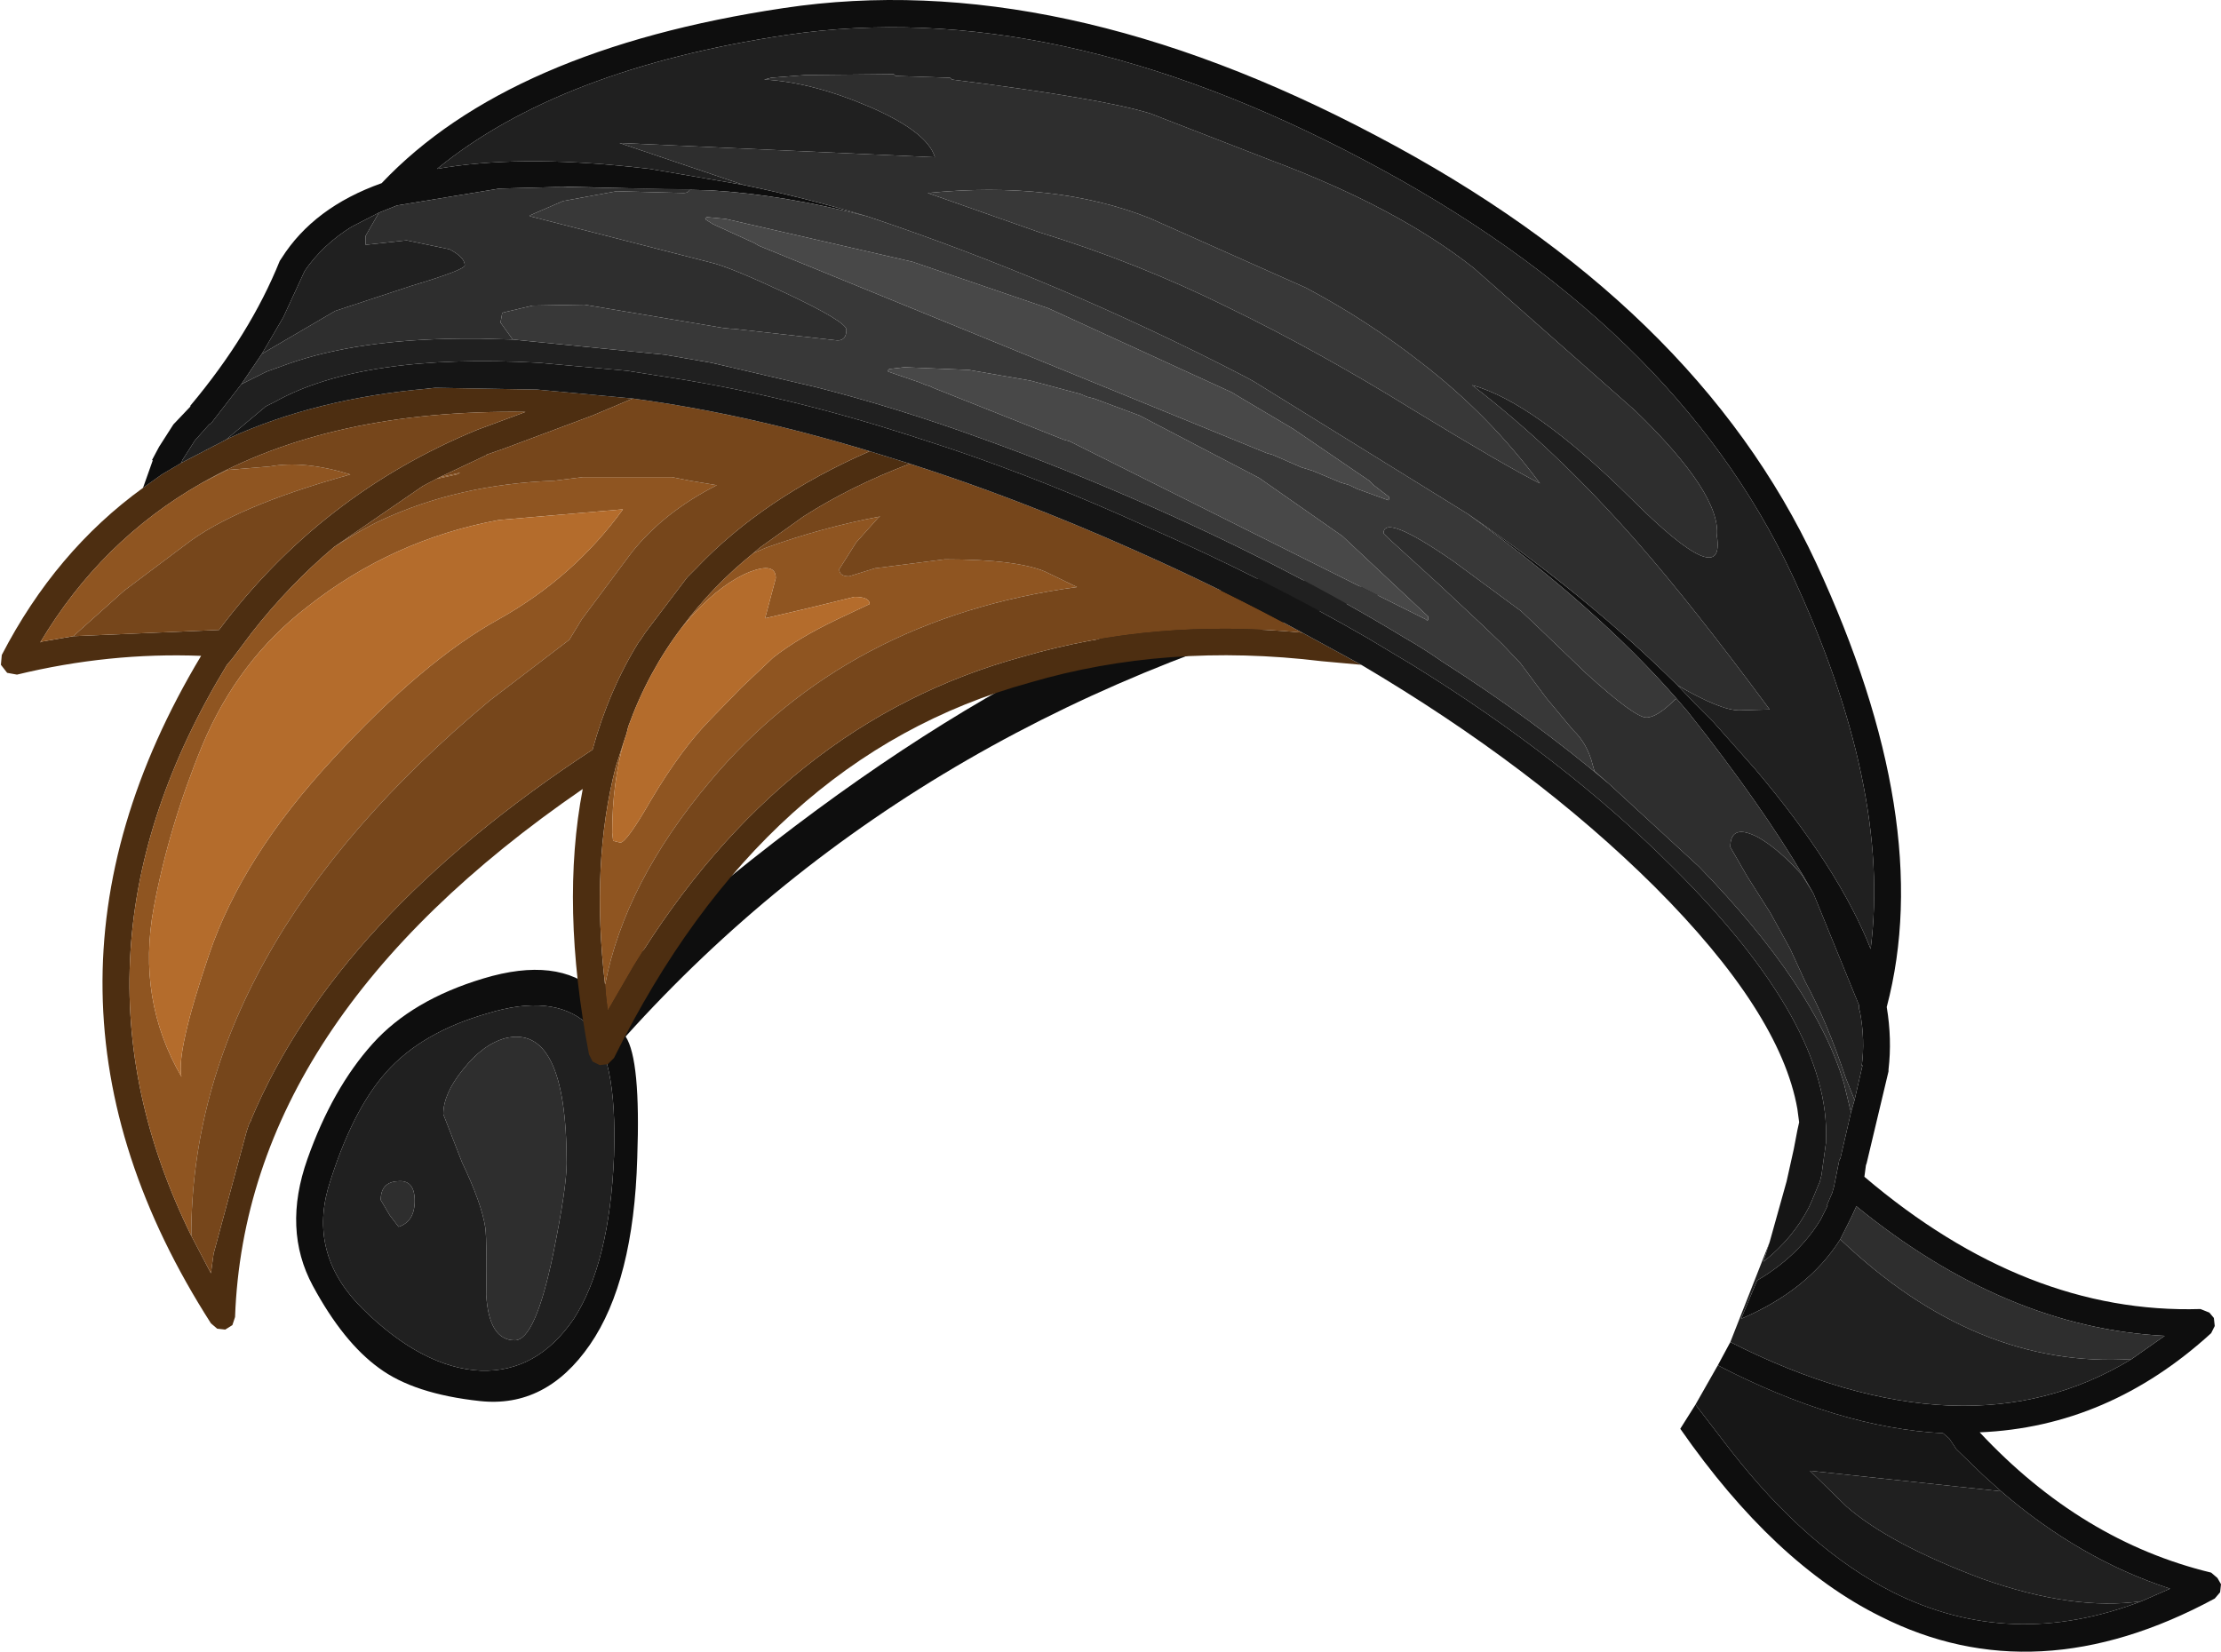 <?xml version="1.0" encoding="UTF-8" standalone="no"?>
<svg xmlns:ffdec="https://www.free-decompiler.com/flash" xmlns:xlink="http://www.w3.org/1999/xlink" ffdec:objectType="shape" height="92.45px" width="124.25px" xmlns="http://www.w3.org/2000/svg">
  <g transform="matrix(1.0, 0.0, 0.0, 1.0, 48.05, 28.6)">
    <path d="M-30.85 36.25 Q-29.45 32.3 -27.2 29.8 -25.0 27.35 -21.0 26.15 -16.85 24.9 -14.65 26.9 5.45 8.5 22.75 3.65 L30.1 4.45 Q3.55 10.95 -13.05 29.4 -12.2 30.7 -12.4 36.2 -12.6 43.1 -15.05 46.65 -17.5 50.2 -21.2 49.8 -24.9 49.4 -26.85 47.95 -28.85 46.5 -30.55 43.35 -32.25 40.2 -30.85 36.25 M-27.75 44.65 Q-24.4 47.95 -21.15 48.1 -18.0 48.2 -15.95 45.2 -13.95 42.1 -13.7 36.1 -13.5 30.35 -15.25 28.7 L-15.25 28.65 Q-17.15 27.0 -20.75 28.1 -24.45 29.15 -26.45 31.4 -28.4 33.6 -29.7 37.9 -30.75 41.7 -27.75 44.65" fill="#0e0e0e" fill-rule="evenodd" stroke="none"/>
    <path d="M-27.75 44.65 Q-30.75 41.7 -29.7 37.9 -28.4 33.6 -26.45 31.4 -24.45 29.15 -20.75 28.1 -17.15 27.0 -15.25 28.65 L-15.25 28.7 Q-13.5 30.35 -13.7 36.1 -13.95 42.1 -15.95 45.2 -18.0 48.2 -21.15 48.1 -24.4 47.95 -27.75 44.65 M-24.85 38.6 Q-24.85 37.4 -25.8 37.5 -26.75 37.55 -26.75 38.55 L-26.25 39.4 -25.75 40.05 Q-24.85 39.75 -24.85 38.6 M-16.35 36.5 Q-16.35 28.65 -19.8 29.5 -21.05 29.85 -22.15 31.25 -23.25 32.6 -23.25 33.75 L-22.2 36.45 Q-21.1 38.75 -20.9 40.1 -20.8 40.95 -20.85 43.85 -20.7 46.4 -19.25 46.4 -18.1 46.4 -17.1 41.55 -16.35 37.85 -16.35 36.5" fill="#202020" fill-rule="evenodd" stroke="none"/>
    <path d="M-16.35 36.5 Q-16.35 37.85 -17.1 41.55 -18.1 46.4 -19.25 46.4 -20.7 46.4 -20.85 43.85 -20.8 40.95 -20.9 40.1 -21.1 38.75 -22.2 36.45 L-23.25 33.75 Q-23.25 32.6 -22.15 31.25 -21.05 29.85 -19.8 29.5 -16.35 28.65 -16.35 36.5 M-24.85 38.6 Q-24.85 39.75 -25.75 40.05 L-26.25 39.4 -26.75 38.55 Q-26.75 37.55 -25.8 37.5 -24.85 37.4 -24.85 38.6" fill="#2e2e2e" fill-rule="evenodd" stroke="none"/>
    <path d="M0.6 -3.35 L2.85 -2.65 Q-0.45 -1.4 -3.1 0.3 L-5.55 2.05 -5.9 2.35 Q-8.2 4.2 -9.9 6.5 -11.8 9.0 -12.9 12.05 L-13.0 12.45 -13.15 12.9 -13.6 14.3 Q-15.0 19.7 -14.2 26.5 L-14.15 27.1 -14.05 27.95 -12.6 25.45 Q-4.25 11.8 9.15 8.15 16.5 6.0 24.8 6.8 L28.1 8.6 25.9 8.4 Q17.2 7.35 9.55 9.6 -5.35 13.7 -13.7 30.6 L-14.05 30.95 -14.5 31.0 -14.9 30.8 -15.1 30.4 Q-16.7 22.05 -15.45 15.55 -34.3 28.5 -34.9 45.1 L-35.05 45.55 -35.45 45.8 -35.9 45.75 -36.25 45.45 Q-48.1 26.95 -36.8 8.1 -41.95 7.9 -47.1 9.15 L-47.65 9.05 -48.0 8.6 -47.95 8.05 Q-44.95 2.25 -40.05 -1.3 L-39.0 -2.05 -37.9 -2.7 -35.4 -4.0 -35.2 -4.1 Q-30.35 -6.3 -24.15 -6.85 L-23.7 -6.9 -18.0 -6.8 -12.65 -6.3 -14.9 -5.35 -19.85 -3.5 -20.85 -3.15 -20.8 -3.15 -23.45 -1.9 -24.4 -1.4 -29.35 2.0 Q-31.9 4.15 -34.0 6.85 L-35.05 8.25 -35.35 8.6 Q-45.15 24.7 -37.35 40.55 L-36.25 42.65 -36.1 41.55 -34.25 34.7 -34.1 34.25 -34.0 34.1 -34.0 34.05 Q-29.25 22.75 -14.9 13.35 -14.0 10.05 -12.3 7.3 L-12.25 7.25 -11.95 6.8 -9.6 3.7 -9.1 3.2 Q-5.35 -0.75 0.6 -3.35 M-43.95 7.0 L-35.8 6.65 Q-30.1 -0.95 -21.35 -4.55 L-18.65 -5.55 Q-29.55 -5.7 -36.8 -1.55 -42.4 1.65 -45.8 7.35 L-45.7 7.3 -43.95 7.0" fill="#4d2e11" fill-rule="evenodd" stroke="none"/>
    <path d="M-37.35 40.55 Q-45.15 24.7 -35.35 8.6 L-35.05 8.25 -34.0 6.85 Q-31.9 4.15 -29.35 2.0 -27.7 0.95 -26.7 0.5 -22.4 -1.5 -17.05 -1.7 L-15.45 -1.9 -10.45 -1.9 -9.45 -1.7 -7.95 -1.45 Q-10.9 0.05 -12.7 2.3 L-15.5 6.05 -16.2 7.2 -20.65 10.6 Q-37.35 24.55 -37.35 40.55 M-24.4 -1.4 L-23.45 -1.9 -22.3 -2.15 -22.5 -2.05 -23.65 -1.8 -24.4 -1.4 M-5.9 2.35 L-5.2 2.05 Q-2.0 0.9 1.2 0.3 L1.1 0.35 -0.15 1.75 -1.1 3.25 Q-1.1 3.65 -0.55 3.65 L0.9 3.2 4.8 2.7 Q8.85 2.7 10.45 3.4 L12.2 4.25 Q-0.7 6.0 -8.35 15.15 -13.1 20.8 -14.2 26.5 -15.0 19.7 -13.6 14.3 L-13.15 12.9 Q-13.8 15.25 -13.8 18.0 L-13.75 18.45 -13.35 18.55 Q-13.0 18.55 -11.65 16.2 -9.9 13.25 -8.25 11.6 L-6.6 9.9 -4.8 8.2 Q-3.4 7.1 -1.2 6.05 L0.6 5.2 Q0.6 4.8 -0.25 4.8 L-2.7 5.4 -5.25 6.0 -4.65 3.75 Q-4.65 2.85 -6.1 3.4 -7.6 4.0 -9.2 5.7 L-9.9 6.5 Q-8.2 4.2 -5.9 2.35 M-36.8 -1.55 L-35.35 -2.3 -32.95 -2.5 Q-31.05 -2.85 -28.45 -2.05 -34.95 -0.25 -37.7 1.9 L-41.1 4.45 -43.95 7.0 -45.7 7.3 -45.8 7.35 Q-42.4 1.65 -36.8 -1.55 M-13.2 -0.1 L-20.15 0.5 Q-26.1 1.6 -30.85 5.35 -34.75 8.35 -36.75 13.15 -38.6 17.65 -39.45 22.2 -40.4 27.35 -37.9 31.65 -38.2 30.25 -36.35 24.8 -34.5 19.35 -29.45 13.9 -24.4 8.4 -20.15 6.05 -15.95 3.7 -13.2 -0.1" fill="#8f5521" fill-rule="evenodd" stroke="none"/>
    <path d="M2.85 -2.65 Q8.95 -0.7 15.45 2.2 20.4 4.4 24.8 6.8 16.5 6.0 9.15 8.15 -4.25 11.8 -12.6 25.45 L-14.05 27.95 -14.15 27.1 -14.2 26.5 Q-13.1 20.8 -8.35 15.15 -0.7 6.0 12.2 4.25 L10.45 3.4 Q8.85 2.7 4.8 2.7 L0.9 3.2 -0.55 3.65 Q-1.1 3.65 -1.1 3.25 L-0.15 1.75 1.1 0.35 1.2 0.3 Q-2.0 0.9 -5.2 2.05 L-5.9 2.35 -5.55 2.05 -3.1 0.3 Q-0.45 -1.4 2.85 -2.65 M-12.65 -6.3 Q-6.3 -5.45 0.6 -3.35 -5.35 -0.75 -9.1 3.2 L-9.6 3.7 -11.95 6.8 -12.25 7.25 -12.3 7.3 Q-14.0 10.05 -14.9 13.35 -29.25 22.75 -34.0 34.05 L-34.0 34.1 -34.1 34.25 -34.25 34.7 -36.1 41.55 -36.25 42.65 -37.35 40.55 Q-37.35 24.55 -20.65 10.6 L-16.2 7.2 -15.5 6.05 -12.7 2.3 Q-10.9 0.05 -7.95 -1.45 L-9.45 -1.7 -10.45 -1.9 -15.45 -1.9 -17.05 -1.7 Q-22.4 -1.5 -26.7 0.5 -27.7 0.95 -29.35 2.0 L-24.4 -1.4 -23.65 -1.8 -22.5 -2.05 -22.3 -2.15 -23.45 -1.9 -20.8 -3.15 -20.85 -3.15 -19.85 -3.5 -14.9 -5.35 -12.65 -6.3 M-43.95 7.0 L-41.1 4.45 -37.7 1.9 Q-34.95 -0.25 -28.45 -2.05 -31.05 -2.85 -32.95 -2.5 L-35.35 -2.3 -36.8 -1.55 Q-29.55 -5.7 -18.65 -5.55 L-21.35 -4.55 Q-30.1 -0.95 -35.8 6.65 L-43.95 7.0" fill="#76461b" fill-rule="evenodd" stroke="none"/>
    <path d="M-9.9 6.5 L-9.2 5.7 Q-7.6 4.0 -6.1 3.4 -4.65 2.85 -4.65 3.75 L-5.25 6.0 -2.7 5.4 -0.25 4.8 Q0.6 4.8 0.6 5.2 L-1.2 6.05 Q-3.4 7.1 -4.8 8.2 L-6.6 9.9 -8.25 11.6 Q-9.9 13.25 -11.65 16.2 -13.0 18.55 -13.35 18.55 L-13.75 18.45 -13.8 18.0 Q-13.8 15.25 -13.15 12.9 L-13.0 12.45 -12.9 12.05 Q-11.8 9.0 -9.9 6.5 M-13.2 -0.1 Q-15.95 3.7 -20.15 6.05 -24.4 8.4 -29.45 13.9 -34.5 19.35 -36.35 24.8 -38.2 30.25 -37.9 31.65 -40.4 27.35 -39.45 22.2 -38.6 17.65 -36.75 13.15 -34.75 8.35 -30.85 5.35 -26.1 1.6 -20.15 0.5 L-13.2 -0.1" fill="#b46c2c" fill-rule="evenodd" stroke="none"/>
    <path d="M2.85 -2.65 L0.6 -3.35 Q-6.3 -5.45 -12.65 -6.3 L-18.0 -6.8 -23.7 -6.9 -24.2 -6.85 -24.15 -6.85 Q-30.35 -6.3 -35.2 -4.1 L-35.4 -4.0 -33.25 -5.8 -33.2 -5.85 -32.7 -6.1 Q-27.8 -8.85 -17.9 -8.3 L-12.95 -7.85 -10.1 -7.4 Q-3.9 -6.4 2.8 -4.25 L5.1 -3.5 Q10.45 -1.7 16.05 0.85 22.75 3.8 28.45 7.1 L30.95 8.6 Q39.45 13.85 45.55 19.95 54.4 28.75 54.1 35.25 L54.1 35.35 53.85 37.15 53.75 37.55 53.7 37.65 53.35 38.5 53.15 38.95 Q52.25 40.7 50.6 42.0 L50.95 40.9 51.9 37.5 52.3 35.7 52.5 34.65 52.6 34.2 52.5 33.45 Q51.55 28.05 44.5 21.0 37.75 14.3 28.1 8.6 L24.8 6.8 Q20.4 4.4 15.45 2.2 8.95 -0.7 2.85 -2.65" fill="#151515" fill-rule="evenodd" stroke="none"/>
    <path d="M-6.45 -18.25 Q-3.05 -17.55 0.45 -16.5 -4.2 -17.7 -8.3 -17.95 L-16.3 -18.15 -20.05 -18.05 -20.1 -18.05 -25.85 -17.1 -26.1 -17.0 -26.85 -16.7 -28.4 -15.9 Q-30.0 -14.9 -31.0 -13.45 L-32.2 -10.85 -33.4 -8.8 -34.55 -7.1 -36.25 -4.9 -36.35 -4.85 -37.15 -3.95 -37.85 -2.85 -37.9 -2.7 -39.0 -2.05 -40.05 -1.3 -39.5 -2.85 -39.55 -2.85 -39.15 -3.6 -38.35 -4.85 -37.4 -5.85 -37.4 -5.9 Q-34.05 -9.9 -32.4 -14.0 L-32.3 -14.15 Q-30.5 -17.0 -26.7 -18.35 -19.6 -25.85 -4.2 -28.15 11.1 -30.45 28.95 -21.0 46.8 -11.6 53.55 2.9 60.25 17.35 57.5 27.75 57.8 29.55 57.6 31.25 L57.6 31.35 56.35 36.6 56.35 36.5 56.25 37.25 Q65.3 44.95 75.05 44.65 L75.55 44.85 75.8 45.15 75.85 45.6 75.65 46.0 Q69.9 51.25 62.7 51.55 68.4 57.65 75.65 59.4 L76.0 59.7 76.2 60.05 76.15 60.5 75.85 60.85 Q65.85 66.25 57.15 61.85 51.2 58.9 45.95 51.35 L46.8 50.0 48.8 52.6 Q53.1 58.1 57.85 60.5 64.45 63.8 71.75 61.0 L73.35 60.3 Q68.3 58.65 63.9 54.85 L62.9 53.95 61.4 52.5 61.0 51.9 60.65 51.6 Q54.8 51.3 48.05 47.8 L48.75 46.5 Q55.25 49.8 61.0 50.05 L61.1 50.05 Q66.6 50.25 71.2 47.45 L73.05 46.15 Q64.15 45.7 55.8 38.9 L55.55 39.45 54.9 40.75 Q53.1 43.6 49.35 45.2 L50.25 43.05 Q52.55 41.7 53.8 39.65 L54.2 38.85 54.15 38.85 54.45 38.15 54.55 37.8 54.85 36.3 54.9 36.25 55.5 33.65 55.7 32.95 56.15 31.0 56.1 31.05 Q56.3 29.6 56.0 28.0 L55.95 27.85 55.95 27.65 53.4 21.4 Q51.25 17.55 47.45 12.6 L46.35 11.2 45.75 10.5 Q41.25 5.35 34.05 0.15 40.7 4.7 45.8 9.75 L45.75 9.7 46.8 10.8 47.8 11.8 50.15 14.45 Q54.8 19.95 56.6 24.5 57.75 15.45 52.2 3.55 45.6 -10.5 28.25 -19.65 10.9 -28.85 -4.0 -26.65 -16.75 -24.75 -23.6 -19.15 -19.1 -19.95 -12.6 -19.25 L-11.7 -19.15 -6.45 -18.25" fill="#0e0e0e" fill-rule="evenodd" stroke="none"/>
    <path d="M48.05 47.8 Q54.8 51.3 60.65 51.6 L61.0 51.9 61.4 52.5 62.9 53.95 63.9 54.85 53.2 53.7 55.25 55.7 Q57.65 57.8 62.85 59.75 67.95 61.55 71.75 61.0 64.45 63.8 57.85 60.5 53.1 58.1 48.8 52.6 L46.8 50.0 48.05 47.8" fill="#171717" fill-rule="evenodd" stroke="none"/>
    <path d="M45.8 9.75 Q48.2 11.15 49.25 11.15 L50.95 11.1 Q46.7 5.35 43.6 1.8 38.95 -3.5 34.3 -7.05 37.75 -6.1 43.15 -0.75 48.5 4.6 48.0 1.4 48.25 -0.95 43.45 -5.6 L34.4 -13.6 Q30.1 -17.0 23.0 -19.65 L16.3 -22.25 Q13.55 -23.1 5.2 -24.15 L5.1 -24.25 2.05 -24.35 1.95 -24.45 -3.0 -24.4 -4.9 -24.25 -5.3 -24.15 Q-2.6 -24.0 0.65 -22.6 3.85 -21.2 4.25 -19.8 L-13.4 -20.6 -6.45 -18.25 -11.7 -19.15 -12.6 -19.25 Q-19.1 -19.95 -23.6 -19.15 -16.75 -24.75 -4.0 -26.65 10.9 -28.85 28.25 -19.65 45.6 -10.5 52.2 3.55 57.75 15.45 56.6 24.5 54.8 19.95 50.15 14.45 L47.8 11.8 46.8 10.8 45.75 9.7 45.8 9.75 M50.95 40.9 L50.6 42.0 Q52.25 40.7 53.15 38.95 L53.35 38.5 53.7 37.65 53.75 37.55 53.85 37.15 54.1 35.35 54.1 35.25 Q54.4 28.75 45.55 19.95 39.45 13.85 30.95 8.6 L28.45 7.1 Q22.75 3.8 16.05 0.85 10.45 -1.7 5.1 -3.5 L2.8 -4.25 Q-3.9 -6.4 -10.1 -7.4 L-12.95 -7.85 -17.9 -8.3 Q-27.8 -8.85 -32.7 -6.1 L-33.2 -5.85 -33.25 -5.8 -35.4 -4.0 -37.9 -2.7 -37.85 -2.85 -37.15 -3.95 -36.35 -4.85 -36.25 -4.9 -34.55 -7.1 -33.15 -7.8 -31.9 -8.25 Q-28.05 -9.6 -22.3 -9.65 L-21.15 -9.65 -19.35 -9.6 -10.85 -8.75 -8.25 -8.3 -2.45 -6.95 Q2.1 -5.8 6.9 -4.05 11.5 -2.4 16.25 -0.3 24.05 3.15 30.55 7.1 31.6 7.7 32.6 8.4 37.7 11.65 41.95 15.25 L47.0 19.9 Q53.5 26.6 55.1 32.0 L55.5 33.65 54.9 36.25 54.85 36.3 54.55 37.8 54.45 38.15 54.15 38.85 54.2 38.85 53.8 39.65 Q52.55 41.7 50.25 43.05 L49.35 45.2 Q53.1 43.6 54.9 40.75 62.5 48.0 71.2 47.45 66.6 50.25 61.1 50.05 L61.0 50.05 Q55.25 49.8 48.75 46.5 L50.95 40.9 M53.4 21.4 L55.95 27.65 55.95 27.85 56.0 28.0 Q56.3 29.6 56.1 31.05 L56.15 31.0 55.7 32.95 55.2 31.7 Q54.15 28.55 52.95 26.35 L52.1 24.5 51.0 22.5 49.7 20.45 48.75 18.8 Q48.75 17.45 50.3 18.25 51.45 18.9 52.75 20.35 L53.4 21.4 M63.9 54.85 Q68.3 58.65 73.35 60.3 L71.75 61.0 Q67.95 61.55 62.85 59.75 57.65 57.8 55.25 55.7 L53.2 53.7 63.9 54.85 M-33.4 -8.8 L-32.2 -10.85 -31.0 -13.45 Q-30.0 -14.9 -28.4 -15.9 L-26.85 -16.7 -27.6 -15.4 -27.6 -14.9 -25.3 -15.15 -22.9 -14.65 Q-22.05 -14.2 -22.05 -13.75 -22.05 -13.5 -25.05 -12.6 L-29.3 -11.2 -33.4 -8.8" fill="#202020" fill-rule="evenodd" stroke="none"/>
    <path d="M-6.45 -18.25 L-13.4 -20.6 4.25 -19.8 Q3.85 -21.2 0.65 -22.6 -2.6 -24.0 -5.3 -24.15 L-4.9 -24.25 -3.0 -24.4 1.95 -24.45 2.05 -24.35 5.1 -24.25 5.2 -24.15 Q13.55 -23.1 16.3 -22.25 L23.0 -19.65 Q30.1 -17.0 34.4 -13.6 L43.45 -5.6 Q48.25 -0.95 48.0 1.4 48.5 4.6 43.15 -0.75 37.75 -6.1 34.3 -7.05 38.95 -3.5 43.6 1.8 46.7 5.35 50.95 11.1 L49.25 11.15 Q48.2 11.15 45.8 9.75 40.7 4.7 34.05 0.15 L22.1 -7.25 21.55 -7.55 Q11.2 -12.9 0.45 -16.5 -3.05 -17.55 -6.45 -18.25 M38.1 -1.55 Q35.25 -5.4 31.4 -8.35 28.4 -10.7 25.0 -12.5 L16.25 -16.4 Q10.95 -18.5 3.85 -17.8 L10.1 -15.6 Q15.6 -13.9 20.65 -11.4 25.7 -8.95 30.95 -5.7 36.2 -2.5 38.1 -1.55 M41.95 15.25 L41.15 14.55 41.05 14.2 Q40.75 13.0 39.95 12.25 L38.45 10.45 37.0 8.5 36.0 7.45 34.8 6.3 32.45 4.1 29.6 1.5 29.35 1.25 Q29.35 0.1 33.25 2.8 L37.05 5.6 38.0 6.5 40.65 9.05 Q43.4 11.55 44.05 11.55 44.65 11.55 45.65 10.55 L45.75 10.5 46.35 11.2 47.45 12.6 Q51.25 17.55 53.4 21.4 L52.75 20.35 Q51.45 18.9 50.3 18.25 48.75 17.45 48.75 18.8 L49.7 20.45 51.0 22.5 52.1 24.5 52.95 26.35 Q54.15 28.55 55.2 31.7 L55.7 32.95 55.5 33.65 55.1 32.0 Q53.5 26.6 47.0 19.9 L41.95 15.25 M54.9 40.75 L55.55 39.45 55.8 38.9 Q64.15 45.7 73.05 46.15 L71.2 47.45 Q62.5 48.0 54.9 40.75 M-34.55 -7.1 L-33.4 -8.8 -29.3 -11.2 -25.05 -12.6 Q-22.05 -13.5 -22.05 -13.75 -22.05 -14.2 -22.9 -14.65 L-25.3 -15.15 -27.6 -14.9 -27.6 -15.4 -26.85 -16.7 -26.1 -17.0 -25.85 -17.1 -20.1 -18.05 -20.05 -18.05 -16.3 -18.15 -17.0 -18.15 -9.45 -18.0 Q-9.55 -17.8 -9.8 -17.8 L-13.55 -17.9 -16.55 -17.35 -18.4 -16.55 -18.4 -16.5 -8.25 -13.9 Q-7.2 -13.65 -4.1 -12.2 -0.7 -10.6 -0.7 -10.15 -0.7 -9.55 -1.2 -9.55 L-7.0 -10.2 -7.1 -10.2 -7.6 -10.25 -15.35 -11.55 -18.25 -11.5 -19.95 -11.1 -20.05 -10.55 -19.4 -9.65 -19.35 -9.6 -21.15 -9.65 -22.3 -9.65 Q-28.05 -9.6 -31.9 -8.25 L-33.15 -7.8 -34.55 -7.1" fill="#2e2e2e" fill-rule="evenodd" stroke="none"/>
    <path d="M0.45 -16.5 Q11.2 -12.9 21.55 -7.55 L22.1 -7.25 34.05 0.15 Q41.25 5.35 45.75 10.5 L45.65 10.55 Q44.65 11.55 44.05 11.55 43.4 11.55 40.65 9.05 L38.0 6.5 37.05 5.6 33.25 2.8 Q29.35 0.1 29.35 1.25 L29.6 1.5 32.45 4.1 34.8 6.3 36.0 7.45 37.0 8.5 38.45 10.45 39.95 12.25 Q40.75 13.0 41.05 14.2 L41.15 14.55 41.95 15.25 Q37.7 11.65 32.6 8.4 31.6 7.7 30.55 7.1 24.05 3.15 16.25 -0.3 11.5 -2.4 6.9 -4.05 2.1 -5.8 -2.45 -6.95 L-8.25 -8.3 -10.85 -8.75 -19.35 -9.6 -19.4 -9.65 -20.05 -10.55 -19.95 -11.1 -18.25 -11.5 -15.35 -11.55 -7.6 -10.25 -7.1 -10.2 -7.0 -10.2 -1.2 -9.55 Q-0.7 -9.55 -0.7 -10.15 -0.7 -10.6 -4.1 -12.2 -7.2 -13.65 -8.25 -13.9 L-18.4 -16.5 -18.4 -16.55 -16.55 -17.35 -13.55 -17.9 -9.8 -17.8 Q-9.55 -17.8 -9.45 -18.0 L-17.0 -18.15 -16.3 -18.15 -8.3 -17.95 Q-4.2 -17.7 0.45 -16.5 M38.1 -1.55 Q36.2 -2.5 30.95 -5.7 25.7 -8.95 20.65 -11.4 15.6 -13.9 10.1 -15.6 L3.85 -17.8 Q10.95 -18.5 16.25 -16.4 L25.0 -12.5 Q28.4 -10.7 31.4 -8.35 35.25 -5.4 38.1 -1.55 M1.65 -7.8 L3.4 -7.2 3.75 -7.05 3.95 -7.0 4.15 -6.9 11.45 -4.0 11.8 -3.9 31.7 6.05 Q31.85 6.2 31.85 6.0 L31.85 5.9 27.05 1.4 22.4 -1.85 15.7 -5.35 13.15 -6.3 12.75 -6.4 12.4 -6.55 9.6 -7.3 6.15 -7.9 2.55 -8.05 1.7 -7.95 1.6 -7.85 1.65 -7.8 M-8.55 -16.3 L-8.15 -16.05 -5.85 -15.0 -5.6 -14.85 22.8 -3.25 23.15 -3.15 24.75 -2.45 25.4 -2.25 26.95 -1.6 27.45 -1.45 27.85 -1.25 29.5 -0.65 29.55 -0.65 Q29.65 -0.55 29.65 -0.7 L29.65 -0.8 28.8 -1.45 28.55 -1.7 24.3 -4.6 21.6 -6.2 20.85 -6.65 10.6 -11.35 3.0 -13.95 -7.45 -16.35 -8.5 -16.45 -8.6 -16.4 -8.55 -16.3" fill="#383838" fill-rule="evenodd" stroke="none"/>
    <path d="M1.65 -7.8 L1.6 -7.85 1.7 -7.95 2.55 -8.05 6.15 -7.9 9.6 -7.3 12.4 -6.55 12.75 -6.4 13.15 -6.3 15.7 -5.35 22.4 -1.85 27.05 1.4 31.85 5.9 31.85 6.0 Q31.85 6.2 31.7 6.05 L11.8 -3.9 11.45 -4.0 4.15 -6.9 3.95 -7.0 3.75 -7.05 3.4 -7.2 1.65 -7.8 M-8.55 -16.3 L-8.6 -16.4 -8.5 -16.45 -7.45 -16.35 3.0 -13.95 10.6 -11.35 20.85 -6.65 21.6 -6.2 24.3 -4.6 28.55 -1.7 28.8 -1.45 29.65 -0.8 29.65 -0.7 Q29.65 -0.55 29.55 -0.65 L29.5 -0.65 27.85 -1.25 27.45 -1.45 26.95 -1.6 25.4 -2.25 24.75 -2.45 23.15 -3.15 22.8 -3.25 -5.6 -14.85 -5.85 -15.0 -8.15 -16.05 -8.55 -16.3" fill="#484848" fill-rule="evenodd" stroke="none"/>
  </g>
</svg>
